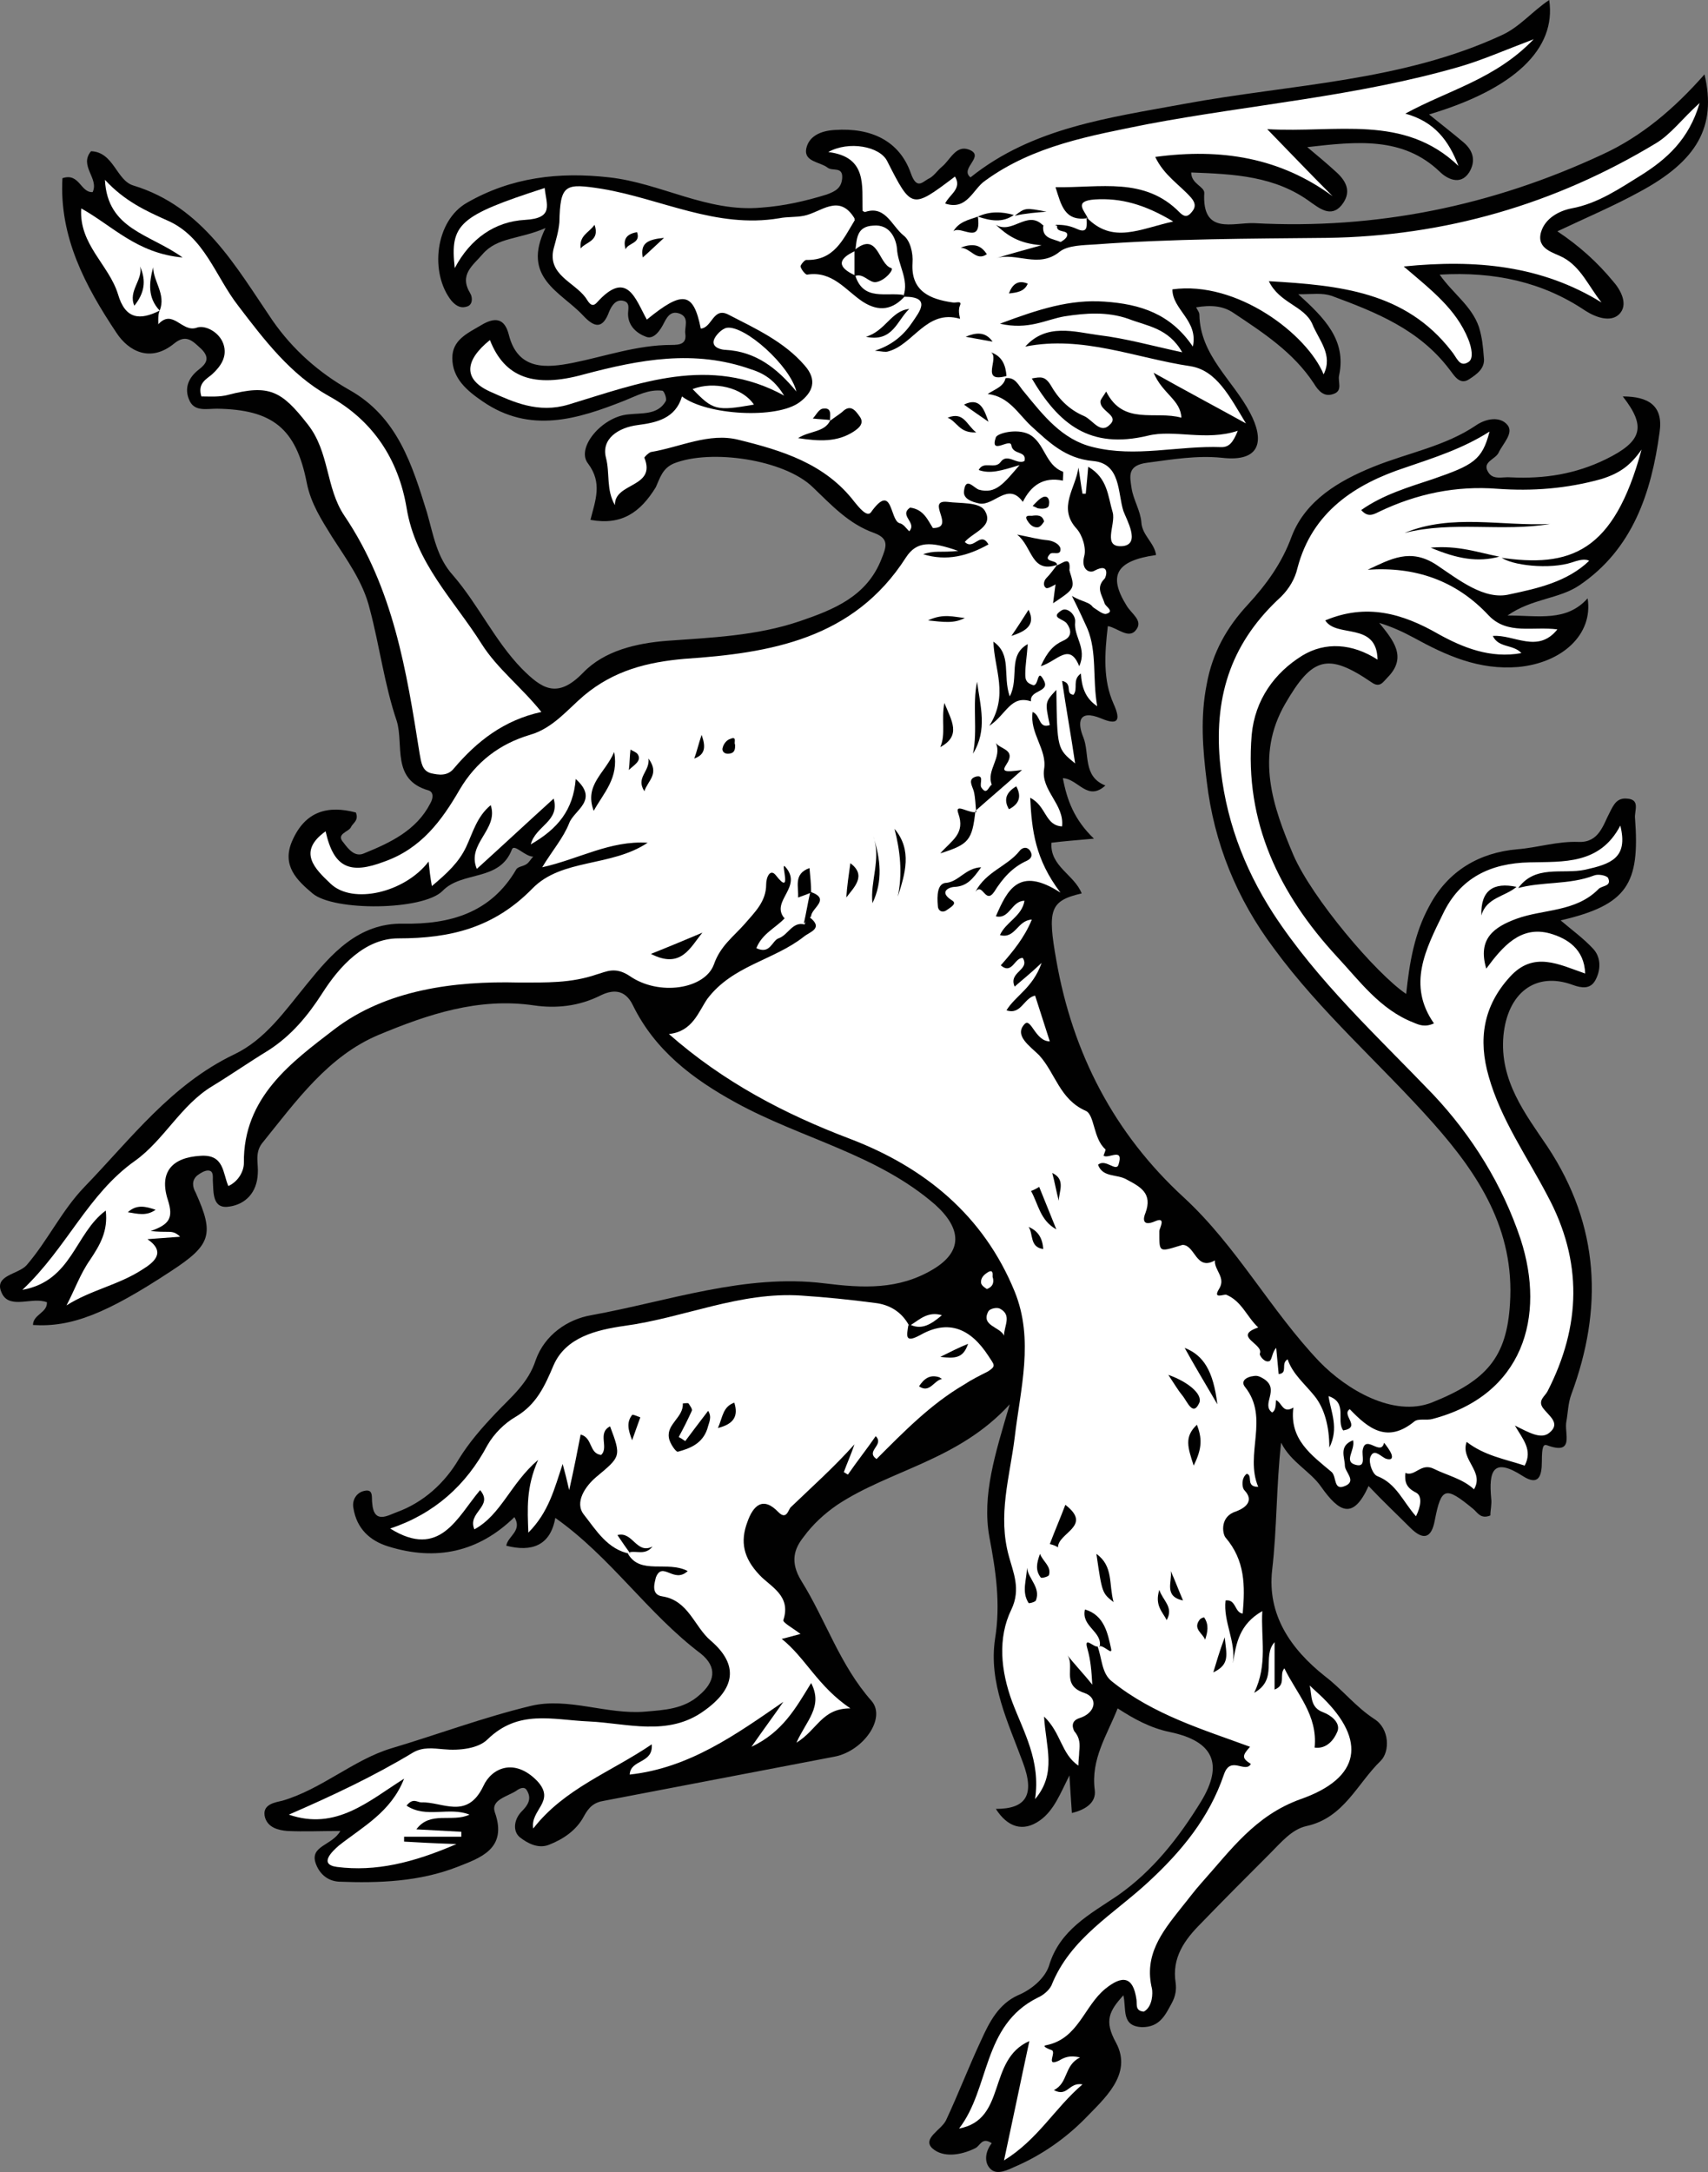 <?xml version="1.0" encoding="UTF-8" standalone="no"?>
<svg
   xmlns:dc="http://purl.org/dc/elements/1.1/"
   xmlns:cc="http://creativecommons.org/ns#"
   xmlns:rdf="http://www.w3.org/1999/02/22-rdf-syntax-ns#"
   xmlns:svg="http://www.w3.org/2000/svg"
   xmlns="http://www.w3.org/2000/svg"
   xmlns:sodipodi="http://sodipodi.sourceforge.net/DTD/sodipodi-0.dtd"
   xmlns:inkscape="http://www.inkscape.org/namespaces/inkscape"
   inkscape:version="1.0 (4035a4f, 2020-05-01)"
   height="265.719"
   width="208.965"
   sodipodi:docname="antelope-rampant.svg"
   xml:space="preserve"
   viewBox="0 0 208.965 265.719"
   y="0px"
   x="0px"
   id="Layer_1"
   version="1.1"><rect x="0" y="0" width="208.965" height="265.719" fill="#808080" stroke="none"/><defs
   id="defs1075" /><sodipodi:namedview
   inkscape:current-layer="Layer_1"
   inkscape:window-maximized="0"
   inkscape:window-y="25"
   inkscape:window-x="0"
   inkscape:cy="144.7"
   inkscape:cx="104.43785"
   inkscape:zoom="2.52"
   fit-margin-bottom="0"
   fit-margin-right="0"
   fit-margin-left="0"
   fit-margin-top="0"
   showgrid="false"
   id="namedview1073"
   inkscape:window-height="480"
   inkscape:window-width="820"
   inkscape:pageshadow="2"
   inkscape:pageopacity="0"
   guidetolerance="10"
   gridtolerance="10"
   objecttolerance="10"
   borderopacity="1"
   bordercolor="#666666"
   pagecolor="#ffffff" />
<style
   id="style888"
   type="text/css">
	.st0{fill:#010101;}
	.st1{fill:#FFFFFF;}
</style>
<g
   transform="translate(-45.562,-55.3)"
   id="g1070">
	<g
   id="g1068">
		<path
   id="path890"
   d="m 117.8,118.9 c 0.6,-2.4 1.5,-4.5 -0.3,-6.9 -1.5,-1.9 1.7,-5.7 4.9,-6 1.7,-0.2 3.6,0.1 4.6,-1.6 0.2,-0.3 -0.2,-1.3 -0.4,-1.3 -1.7,-0.2 -3.1,0.6 -4.6,1.2 -5.8,2.3 -11.6,4.1 -17.4,0.1 -1.9,-1.3 -3.7,-2.8 -3.7,-5.3 0,-2.2 1.8,-3 3.5,-4 1.8,-1.1 2.9,-0.8 3.4,1.1 1.1,4.5 4.7,4.1 7.8,3.5 4,-0.8 7.9,-2.2 12.1,-2.2 1,0 1.9,-0.1 1.7,-1.4 -0.1,-0.8 0.5,-1.9 -0.6,-2.4 -1,-0.4 -1.5,0.1 -2,1.1 -0.4,0.8 -1.2,2.1 -2.2,1.7 -1.1,-0.4 -2.2,-1.3 -2.2,-2.8 0,-0.6 0.3,-1.4 -0.6,-1.6 -0.9,-0.2 -1.4,0.6 -1.7,1.3 -0.8,2.2 -1.8,2 -3.2,0.5 -2.7,-2.9 -7.6,-4.6 -4.6,-10.7 -3.2,1.4 -5.9,1.1 -7.7,3.2 -1.2,1.4 -2.9,2.5 -1.5,4.8 0.3,0.5 0.3,1.4 -0.4,1.6 -0.6,0.2 -1.2,0.1 -1.9,-0.7 -2.7,-3.4 -2,-9.8 1.9,-12 5.4,-3.1 11.2,-3.8 17.4,-3.1 6.3,0.7 12,4.3 18.6,3.7 2.8,-0.2 5.4,-0.8 8,-1.6 1.1,-0.4 1.8,-0.8 1.9,-2 0.1,-1.5 -1.2,-0.8 -1.8,-1.3 -0.9,-0.7 -2.9,-0.7 -2.6,-2.3 0.3,-1.5 1.7,-2.2 3.5,-2.3 4.4,-0.3 7.9,1.3 9.3,5.3 0.7,2 1.4,1.1 2.1,0.7 0.7,-0.3 1.1,-1 1.7,-1.5 1,-0.8 1.7,-2.7 3.3,-2.1 2.1,0.8 -1.2,2.3 0.2,3.4 7.6,-6.1 17,-7.3 26.2,-9 13,-2.4 26.5,-2.7 38.8,-8.4 2.2,-1 3.7,-2.9 5.8,-4.3 0.9,6 -4.3,10.9 -14.7,14 1.6,1.3 2.9,2.3 4.2,3.4 1.3,1.1 1.5,2.4 0.7,3.7 -1.1,1.7 -2.8,0.7 -3.6,-0.1 -4.5,-4.3 -10.1,-3.7 -16.2,-3 1.2,1 2.4,2 3.6,3.1 1.3,1.2 1.8,2.5 0.6,4 -1.3,1.6 -2.8,0.3 -3.7,-0.3 -4.4,-3.3 -9.5,-3.5 -14.7,-3.7 0,1.4 1.6,1.7 1.6,2.5 -0.3,5.2 3.5,3.6 6.1,3.7 14.9,0.8 29.1,-2.1 42.6,-8.4 4.8,-2.2 8.8,-5.6 12.5,-9.8 1.5,6.4 -0.9,10.6 -8,14.4 -3.1,1.7 -6.4,3.1 -10,4.8 2.7,1.8 4.9,3.8 6.8,6.1 0.9,1 2,2.9 0.7,4.1 -1,0.9 -2.7,0.4 -4.1,-0.5 -5.2,-3.5 -11.1,-4.8 -17.8,-4.4 1.6,2.3 3.9,3.8 4.8,6.4 0.4,1.3 0.5,2.4 0.6,3.7 0.2,1.4 -0.9,2.1 -1.8,2.7 -1.2,0.8 -1.9,-0.6 -2.4,-1.2 -3.7,-4.9 -9,-7 -14.4,-9 -1.2,-0.4 -2.3,-0.2 -4.1,-0.2 3.2,2.9 5.9,5.6 5,9.9 -0.2,0.8 0.5,1.9 -0.7,2.3 -1.1,0.4 -1.8,-0.3 -2.4,-1.3 -2.5,-3.8 -6.2,-6.2 -9.8,-8.6 -1.3,-0.9 -2.8,-1 -4.6,-0.7 0.2,0.4 0.4,0.6 0.4,0.9 0.1,5 4.1,8 6.2,12 1.7,3.2 1.5,6.1 -3.5,5.5 -3,-0.3 -6,0.2 -9,0.6 -2.6,0.3 -2.2,1.7 -2,3.1 0.2,1.4 1.1,2.8 1.2,4.2 0.1,1.6 1.6,2.5 1.8,4 -4.9,0.7 -5.9,2.5 -3.6,6.2 0.6,1 2,1.8 1.2,2.9 -0.9,1.3 -2.3,-0.2 -3.5,-0.4 -0.4,3.4 -0.6,6.6 0.7,9.5 1,2.2 0.4,2.6 -1.5,1.8 -2.9,-1.2 -2.9,0.6 -2.2,2.3 0.8,2 -0.1,4.8 2.7,5.9 -2.2,2 -3.3,-0.8 -5.2,-0.9 0.5,2.7 1.4,5.1 3.8,7.4 -2.2,0.2 -3.6,0.3 -5.2,0.5 -0.2,2.9 2.8,3.9 3.7,6.2 -3.9,0.9 -4.2,2 -3.1,8.2 2,11.4 7.1,21.2 15.6,29 6.5,6 10.6,13.8 16.6,20.1 3.3,3.4 9,6.8 13.7,5 6.8,-2.7 9.2,-5.6 9.6,-12.1 0.6,-9.1 -3.9,-15.9 -9.4,-22.1 -6.4,-7.2 -13.8,-13.6 -19.5,-21.4 -4.5,-6 -7.3,-12.8 -8.2,-20.4 -0.5,-4 -0.8,-7.9 0,-11.9 0.7,-3.9 2.5,-7 5,-9.7 2.3,-2.5 4.2,-5.1 5.4,-8.4 1.7,-4.4 5.8,-6.8 10,-8.5 4.2,-1.7 8.8,-2.5 12.6,-5.1 1.2,-0.8 2.9,-1.1 3.8,0 0.8,1 -0.6,2.3 -1.1,3.4 -0.4,0.8 -2,1.1 -1.3,2.3 0.6,1.1 1.8,0.6 2.8,0.7 4.1,0.2 7.9,-0.4 11.6,-2.2 4.5,-2.2 5,-4 2.1,-7.7 3.1,0 5,1.1 4.5,4.4 -1,7.4 -3.3,14.3 -9.8,18.7 -2.5,1.7 -5.8,1.6 -8.8,3.7 3.8,0 7.2,0.8 9.8,-2.1 0.7,4.4 -3.1,7.9 -8.5,8.4 -4.8,0.4 -8.8,-1.4 -12.8,-3.6 -1.3,-0.7 -2.6,-1.3 -4.2,-1.8 1.7,2.1 3.5,4.2 1,6.7 -0.5,0.5 -0.9,1.3 -1.9,0.6 -5.4,-3.7 -7.3,-3.1 -10.6,2.6 -3.7,6.4 -1.5,12.6 1,18.5 2.3,5.3 10.1,14.5 13.8,17 0.4,-3.8 1,-7.4 2.8,-10.7 2.3,-4.4 6.2,-6.6 10.8,-7 2.5,-0.2 4.9,-1 7.5,-0.9 2.5,0.1 3,-2.1 3.8,-3.6 0.5,-1 0.9,-1.8 2.1,-1.7 1.7,0.1 0.9,1.5 1,2.4 0.6,8 -0.9,10.6 -9.1,12.5 1.4,1.2 2.8,2.2 4,3.5 1,1.1 0.9,2.7 0.2,3.9 -0.6,1 -1.6,0.9 -2.7,0.5 -4.6,-1.7 -8,1 -8.5,6.2 -0.5,5.5 2.7,9.6 5.4,13.6 6.4,9.7 6.8,19.8 2.9,30.3 -0.4,1.1 -0.4,2.2 -0.6,3.3 -0.3,1.4 1.1,4.2 -2.4,2.9 -0.4,-0.1 -0.6,0.1 -0.6,2 0,1.8 -0.4,3 -2.3,1.8 -3.7,-2.4 -4.2,-0.6 -3.9,2.7 0.1,0.7 -0.1,1.4 -0.1,2.1 -1.2,0.5 -1.6,-0.4 -2.1,-0.8 -3.4,-2.8 -3.9,-2.7 -4.7,1.4 -0.4,2.2 -1.4,2.5 -3,0.9 -1.6,-1.6 -3.3,-3.2 -5.1,-5.1 -1.9,4.2 -3.6,3.2 -5.8,0.1 -1.3,-1.9 -3.7,-3 -4.9,-5.4 -0.6,5.3 -0.5,10.5 -1.1,15.6 -0.6,5.4 2.2,9.6 6.5,13 2.1,1.6 3.7,3.7 6,5.2 1.9,1.2 1.9,4 0.8,5.1 -2.9,2.8 -4.5,7 -9.1,8 -1.8,0.4 -3.1,2 -4.5,3.4 -2.8,2.8 -5.6,5.6 -8.4,8.5 -2,2 -3.6,4.2 -3.1,7.3 0.1,0.8 0,1.6 -0.5,2.5 -0.8,1.5 -1.5,2.9 -3.6,2.9 -2.6,-0.1 -1.9,-2.2 -2.3,-3.9 -1.7,1.9 -2.4,3.1 -0.9,5.8 2.1,3.9 -1.5,6.9 -3.9,9.4 -2.3,2.3 -5.1,4.3 -8.3,5.7 -1.1,0.5 -2.3,1.1 -3.1,0.4 -0.9,-0.8 -0.7,-2.2 0.1,-3.2 -1.2,-0.8 -1.4,0.3 -2,0.6 -1.8,0.9 -4,1.2 -5.3,0 -1.2,-1.2 1.1,-2.2 1.7,-3.4 1.5,-3.2 2.8,-6.6 4.3,-9.8 1,-2.2 2.1,-4.4 4.5,-5.5 1.7,-0.7 3.3,-2.1 3.8,-3.6 1.3,-4.4 5,-6.3 8.4,-8.6 4.3,-3 7.5,-7.1 10.2,-11.5 2.8,-4.6 1.5,-7.4 -3.8,-8.5 -2.4,-0.5 -4.4,-1.6 -6.4,-2.9 -1.3,3.3 -3.3,6.2 -2.8,10 0.2,1.5 -1.1,2.4 -2.8,2.8 -0.1,-1.5 -0.2,-2.9 -0.3,-4.6 -1.1,2.2 -1.9,4.3 -3.6,5.5 -2.1,1.5 -4,0.8 -5.4,-1.4 3.7,0 4.8,-1.7 3.3,-5.7 -1.8,-4.9 -4.2,-9.7 -3.4,-15.1 0.7,-4.3 0.1,-8.3 -0.7,-12.5 -0.9,-5.1 0.7,-10.1 2.5,-16.2 -6.3,6.9 -14.6,8 -21.1,12.3 -1.6,1.1 -3,2.4 -4.1,3.9 -1.2,1.5 -1.7,3.1 -0.3,5.4 3,4.8 4.7,10.3 8.6,14.7 1.8,2.1 -1,6.1 -4.5,6.8 -9.4,1.8 -18.8,3.6 -28.2,5.4 -1.3,0.2 -1.9,0.8 -2.5,1.9 -0.9,1.7 -2.5,2.8 -4.3,3.5 -1.3,0.5 -2.6,-0.2 -3.5,-0.9 -0.9,-0.7 -0.8,-2.1 0.1,-3.1 0.8,-0.8 1.4,-1.6 0.7,-2.7 -0.3,-0.5 -0.9,-0.2 -1.3,0.1 -1.1,0.7 -3.1,1.1 -2.6,2.6 1.6,4.5 -1.8,5.6 -4.6,6.7 -4.6,1.8 -9.6,2 -14.5,1.8 -1.5,-0.1 -2.4,-1.1 -2.8,-2.2 -0.8,-2.2 2,-2.2 3,-4 -2.4,0 -4.4,0.1 -6.5,0 -1.1,-0.1 -2.3,-0.4 -2.7,-1.6 -0.5,-1.7 1.3,-1.9 2.1,-2.1 4.8,-1.4 8.7,-5 13.3,-6.4 5.7,-1.7 11.3,-3.8 17.1,-5.2 4.6,-1.1 9.3,1.1 14,0.7 2.3,-0.2 4.7,-0.3 6.6,-2 1.9,-1.6 2.3,-3.4 0.2,-5.1 -6.5,-4.9 -11,-11.8 -17.8,-16.6 -0.6,3.4 -2.9,4.2 -6,3.4 0.2,-1.2 2,-1.8 1,-3.5 -4.4,4.3 -9.6,5.4 -15.4,3.6 -2.3,-0.7 -3.9,-2.2 -4.3,-4.7 -0.2,-1 0.4,-1.9 1.3,-2.1 1.2,-0.3 0.9,0.8 1,1.5 0.2,2.6 1.9,1.5 3,1.1 3.3,-1.2 5.9,-3.6 7.6,-6.5 1.3,-2.1 2.8,-3.8 4.5,-5.6 1.9,-2 4,-3.7 4.9,-6.5 1.1,-3.1 3.9,-5 6.8,-5.5 9.4,-1.7 18.8,-5.1 28.5,-3.9 4.8,0.6 9.1,0.8 13.3,-1.7 3.7,-2.2 3.5,-5 0.3,-7.9 -7.1,-6.2 -16.4,-8.1 -24.4,-12.5 -5.3,-2.9 -9.9,-6.4 -12.6,-11.9 -1,-2.1 -2.6,-1.9 -4,-1.2 -2.6,1.3 -5.4,1.6 -8.1,1.2 -6.8,-1 -13,1.1 -19,3.6 -6.2,2.6 -10.1,8.1 -14.3,13.3 -0.9,1.2 -0.4,2.5 -0.5,3.7 -0.1,2.3 -1.5,3.7 -3.4,4 -2.2,0.4 -2,-1.7 -2.1,-3.2 0,-0.5 0.1,-1.2 -0.6,-1.2 -0.4,0 -0.9,0.3 -1.3,0.6 -0.7,0.6 -0.6,1.4 -0.2,2.1 2.3,5.1 1.9,6.4 -3,9.6 -7.9,5.2 -12.2,6.9 -16.9,6.6 0,-1.3 1.8,-1.5 1.7,-2.8 -0.1,0 -0.3,-0.1 -0.4,-0.1 -1.8,-0.4 -4.4,1 -5.2,-1.2 -0.8,-2 2.1,-2.1 3.1,-3.2 2.6,-3 4.3,-6.7 7.1,-9.6 5.7,-5.9 10.6,-12.5 18.3,-16.2 3.8,-1.8 6.2,-5.3 8.9,-8.6 3,-3.7 6.3,-7.5 11.8,-7.4 5.7,0.1 10.7,-1.3 13.8,-6.6 0.2,-0.4 0.9,-0.4 1.3,-0.7 0.3,-0.2 0.5,-0.6 0.8,-0.9 -1,0 -2.3,-1.6 -2.6,-0.9 -1.5,4 -6.1,2.6 -8.5,5.1 -2.4,2.4 -13.3,2.5 -15.9,0.3 -1.9,-1.6 -3.8,-3.4 -2.5,-6.4 1.6,-3.7 4.4,-4.4 7.8,-3.5 0.4,1 -0.4,1.3 -0.6,1.8 -0.3,0.6 -1.9,0.8 -0.9,1.9 0.6,0.8 1.4,1.8 2.5,1.3 3.2,-1.3 6.4,-2.8 8.1,-6.1 0.4,-0.7 0.4,-1.4 -0.2,-1.6 -4.6,-1.3 -3,-5.6 -3.9,-8.5 -1.5,-4.4 -2.1,-9.2 -3.3,-13.7 -0.8,-3.3 -2.8,-6 -4.6,-8.8 -1.3,-2.1 -2.6,-4.1 -3.1,-6.6 -1.3,-6.7 -4.2,-9 -11,-9.1 -1.3,0 -2.8,0.4 -3.4,-1.1 -0.6,-1.4 -0.1,-2.7 1.2,-3.7 0.9,-0.7 1.4,-1.4 0.3,-2.5 -1,-0.9 -1.8,-1.9 -3.3,-0.7 -2.9,2.4 -5.6,1 -7.1,-1.3 -3.8,-5.7 -7,-11.7 -6.6,-18.9 2.1,-0.7 2.2,1.8 3.7,1.7 0.8,-1.7 -1.7,-3.2 -0.2,-5 2.8,0.1 3.1,3.6 5.2,4.2 8.5,2.6 12.5,9.9 17,16.5 2.5,3.6 5.7,6.4 9.4,8.5 5.9,3.3 7.7,9.2 9.5,15 0.8,2.8 1.2,5.5 3.2,7.7 3.1,3.6 5.1,8 8.4,11.4 2.4,2.4 4.3,3.8 7.5,0.5 2.6,-2.7 6.5,-3.6 10.2,-3.9 5.5,-0.4 11,-0.6 16.3,-2.4 4.1,-1.4 8.2,-3 10,-7.6 0.6,-1.5 1,-2.5 -0.9,-3.2 -3.1,-1.1 -5.2,-3.4 -7.5,-5.6 -3.5,-3.4 -12.5,-4.7 -17,-2.9 -1.4,0.6 -1.7,1.8 -2.2,2.9 -1.9,3.1 -4.2,4.7 -8,4 z"
   class="st0" />
		<path
   id="path892"
   d="m 178.6,132.2 c 1.2,2.9 0.6,6.1 1.2,9.5 -1.5,-1 -1.9,-2.4 -2,-4 -1.1,0.8 -0.3,1.8 -0.9,2.6 -1.1,-0.1 0,-1.4 -1.4,-1.7 0.5,3.4 1.1,6.7 1.6,10.1 -2.2,-1.8 -2.2,-1.8 -2.3,-9 -1.4,1.5 -1.4,1.5 -0.8,4.3 -1.4,0.5 -1.1,-1.2 -2.1,-1.6 -0.4,2.6 1.8,4.6 1.4,7 -0.4,2.6 2.5,4.3 2.2,7 -2.1,-0.1 -1.9,-2.5 -3.9,-3.5 0.2,4 0.6,7.5 3.7,11.6 -5.1,-3.3 -6.5,-0.3 -7.9,2.9 1.7,0.4 1.9,-1.9 3.5,-1.9 -0.3,1.9 -2.3,2.6 -3,4.2 1.9,0.5 2.1,-1.8 3.9,-1.9 -0.9,2.2 -2.3,3.9 -3.8,5.6 1.4,1.2 1.7,-1 2.7,-0.9 0.9,1.5 -1.8,1.7 -1,3.5 0.9,-0.8 1.7,-1.4 3.3,-2.9 -1.1,3.1 -3.2,4 -4.3,5.8 1.8,0.6 2.1,-1.5 3.5,-1.8 0.6,1.9 1.2,3.7 1.8,5.6 -1.8,0 -2.3,-3 -3.1,-2.1 -1.3,1.4 0.7,2.7 1.8,3.8 2,2.2 2.5,5.4 5.7,6.8 1.1,0.5 0.9,3.4 2.4,4.7 0.1,0.1 -0.3,0.8 -0.2,0.8 0.6,0.4 2.5,-1.1 1.8,1.1 -0.3,0.9 -1.6,-0.8 -2.5,0 0.6,1.6 2.3,1.1 3.5,1.8 1.7,0.9 3.2,1.7 2.3,4.1 -0.3,0.7 -0.4,1.7 1.2,1 1.4,-0.6 0.5,0.9 0.5,1.2 0,2.6 -0.1,2.6 2.5,1.8 0.1,0 0.2,-0.1 0.4,-0.1 1.5,0.1 1.6,3.2 3.9,1.9 -0.1,1.2 1.4,2.1 0.5,3.5 -0.8,1.3 0.6,0.6 0.9,0.7 1.9,0.8 2.5,2.7 3.9,4 -3.2,1.1 0.7,2 0.2,3.2 -0.1,0.2 0.6,1.2 1.2,0.9 0.3,-0.2 0.3,-1.1 0.8,-1.6 0.1,1.1 0.2,2.1 0.3,3.2 1.2,-0.1 0.2,-1.3 1.1,-1.8 0.6,1.8 2.1,3 3.3,4.5 1.2,1.5 1.8,3.7 1.8,6.3 1.2,-2.4 0.2,-4.3 -0.1,-6.3 2.4,0.8 0.9,3 1.8,4.2 2.3,-0.4 -0.3,-1.9 0.8,-2.6 2.3,2.4 4.6,4.2 7.9,1.5 0.5,-0.4 1.5,-0.1 2.2,-0.3 11.1,-2.9 13.9,-12.5 10.8,-22 -2.2,-6.6 -5.9,-12.6 -10.7,-17.7 -6.8,-7.1 -14.2,-13.9 -19.6,-22.2 -3.6,-5.6 -5.9,-11.7 -6.5,-18.7 -0.7,-8.2 1.6,-14.6 7.5,-20 1,-1 1.7,-2.2 2,-3.5 1.8,-6.9 7.1,-10.3 13.2,-12.3 3.5,-1.2 7,-2.3 10.3,-4.4 -0.9,3.5 -2,4.1 -6.9,5.8 -3,1 -6.1,1.9 -8.8,3.8 0.8,0.9 1.4,0.6 2.2,0.2 4.6,-2.2 9.4,-3.2 14.5,-2.8 4.2,0.3 8.4,0 12.7,-1.2 2.2,-0.7 3.5,-1.6 4.9,-3.6 -3.4,12.6 -8.7,14.5 -17.4,13.2 -2.1,-0.3 -4.3,0.1 -6.3,-1.1 2,1 4.2,0.9 6.4,1 1.3,1.1 6.1,1.6 8.8,0.7 0.6,-0.2 1.2,-0.4 1.8,-0.3 0.1,0 0.2,0.1 0.3,0.1 -2.7,2.6 -6.4,3.4 -9.7,4.1 -3.1,0.8 -6.3,-1.8 -9,-3.6 -3.2,-2.1 -5.6,-0.7 -8.4,0.6 5.8,-0.4 10.8,1.3 14.8,5.6 2.3,2.4 5.4,1.3 8.4,1.7 -2.4,3 -5.3,0.6 -7.9,0.8 0.7,1.5 2.5,1 3.5,2.1 -3.8,0.7 -7.2,-0.7 -10.1,-2.3 -4.5,-2.6 -8.9,-3.8 -13.9,-1.7 1.4,2.2 6.3,0.1 6.4,4.8 -3.1,-2 -6.4,-2.2 -9.2,-0.5 -3.4,2.1 -5.8,5.4 -6.2,9.7 -0.9,10.7 3.4,19.5 10.4,27.1 2.8,3 5.3,6.5 9.4,8.1 0.7,0.3 1.4,0.6 2.5,0.1 -3.3,-4.7 -1,-9.1 1.1,-13.4 2.1,-4.4 5.8,-6.2 10.6,-6.3 4.1,-0.1 8.6,0.3 11.1,-4.5 1,4 -1.2,4.7 -4.3,5.4 -2.8,0.6 -6.2,-0.7 -8.3,2.4 -1.1,0.1 -2.2,0.3 -3.1,0.9 0.9,-0.6 2,-0.7 3,-1 3.1,-0.9 6.4,-0.4 9.5,-1.6 0.5,-0.2 1.5,0 1.7,0.3 0.5,1.1 -0.8,0.9 -1.2,1.4 -2.8,2.8 -6.7,2.4 -10,3.6 -2.7,1 -4.8,2.4 -3.7,6.1 2,-2.7 4.2,-5.3 7.8,-4.3 2.1,0.6 4.2,1.9 4.3,4.9 -3.2,-1.1 -6.3,-2.8 -9.2,0.4 -3.3,3.6 -3.9,7.7 -2.6,12.2 1.5,5.3 4.7,9.8 7.2,14.6 4.3,8 4.1,15.9 0,23.9 -0.3,0.6 -1.2,1.1 -0.6,2 0.7,1 2.3,1.9 0.8,3.1 -1,0.8 -2.4,0 -4.2,-0.9 1,1.7 2.2,3 1.2,4.9 -2.4,-0.8 -4.9,-1.2 -7.1,-2.9 -0.8,2.2 2.2,3.6 0.9,5.8 -1.4,-1.3 -3.3,-1.7 -4.9,-2.5 -1.6,-0.8 -2.3,1 -3.5,0.5 -0.1,1.1 0.1,1.8 1.3,2.4 0.8,0.4 0.6,1.7 0,2.9 -1.6,-1.8 -2.4,-4 -4.7,-4.9 -0.6,-0.2 -1.1,-1.6 -0.9,-2.3 0.4,-1.1 1.1,-0.3 1.8,0.1 0.2,0.1 1.1,0.4 0.8,-0.5 -0.2,-0.5 -0.6,-1 -0.9,-1.4 -0.4,1.7 -2.2,-1 -2.6,0.8 -0.2,0.7 0.5,2.3 -0.9,1.9 -1.5,-0.4 0,-1.8 -0.3,-3 -1.8,0.7 -1,2.1 -1,3.1 0,0.8 1.5,1.9 0,2.5 -1.4,0.6 -1,-1.1 -1.6,-1.7 -2.5,-2.1 -5.2,-4 -4.7,-7.9 -1.3,0.8 -1.4,-0.6 -2.1,-0.9 -0.1,-0.1 0.1,1.2 -0.5,1.5 -1.4,-1 1,-2.8 -1,-4.1 -0.8,-0.5 -1,-0.4 -1.6,-0.3 -0.8,0.2 -1.2,0.7 -0.7,1.3 3,3.8 -0.1,8.2 1.6,12.2 -1.6,0 -0.6,-1.4 -1.4,-1.6 -0.7,0.5 -0.6,1.7 -0.3,2 1.5,1.6 -0.5,2.4 -1,2.6 -2,0.6 -1.7,2.7 -1.3,3.2 2.4,2.8 2.4,5.9 2.1,9.3 -1,-0.1 -0.8,-1.8 -2.1,-1.6 -0.3,2.6 1.3,5 0.9,7.7 0.4,-2.5 0.8,-4.8 3.6,-6.4 -0.2,3.3 0.7,6.5 -1,10 3,-1.7 0.9,-4.4 2.5,-6.2 0,2 0,3.8 0,5.8 1.5,-0.6 0.5,-1.8 1.2,-2.6 1.5,3.1 4.1,5.7 3.7,9.7 1.5,0.2 2.4,-1 2.8,-2 0.4,-1.1 -0.9,-2 -1.7,-2.3 -1.7,-0.6 -1.4,-2 -1.7,-3.3 0.5,0.5 1.1,1 1.6,1.5 5.3,5.2 4.7,9.8 -2.7,12.4 -5.6,2 -8.6,6.3 -12.1,10.2 -0.9,1 -1.7,2.1 -2.6,3.2 -2.3,2.9 -4.5,5.7 -3.5,9.8 0.1,0.5 0.1,2.2 -1,2.8 -1.1,-0.1 -0.8,-0.9 -0.9,-1.5 -0.4,-2.8 -1.7,-3 -3.8,-1.3 -2.6,2.1 -3.3,6.1 -7.2,6.9 -0.7,0.1 0.3,0.5 0.6,0.6 0.7,0.2 -0.8,2.1 0.9,1.3 0.7,-0.4 1.3,-0.7 2.6,-0.4 -2,1 -1.4,3.1 -3.2,4 1.7,0.9 1.8,-1 3.5,-0.7 -3.4,2.9 -5.4,6.7 -9.6,9.3 1.1,-5.1 2,-9.5 3.1,-14.6 -5.2,2.3 -2.7,9.6 -8.6,10.7 3.8,-4.9 2.8,-12.6 9.6,-16 0.7,-0.3 1.4,-0.9 1.7,-1.5 2.3,-5.8 7.6,-8.7 11.9,-12.7 4,-3.7 7.4,-7.8 9.2,-13.1 0.8,-2.4 2.6,-0.1 3.3,-1.3 -1.1,-0.7 -1.1,-1 -0.1,-2.1 -5.7,-2.1 -11.8,-3.9 -16.9,-8 -1.3,-1 -1.2,-2.9 -1.8,-4.4 1.4,-0.7 0.2,-1.3 0,-2 -0.2,-0.5 -0.6,0.3 -0.2,0 0.1,0 0.3,0.3 0.4,0.5 0.3,0.6 0.5,1.1 -0.1,1.6 -0.4,0.3 -1.8,-1.4 -1.3,0.3 0.4,1.4 0.5,2.7 0.6,4.4 -1.2,-1.5 -2.2,-2.5 -3.2,-3.8 1.3,1.4 -0.8,3.8 2.2,4.8 1.8,0.6 1.4,2.5 -0.6,3.1 -1.2,0.4 -0.7,1.4 -0.6,1.6 0.7,0.8 0.7,1.6 0.6,2.5 0,0.5 -0.1,1 -0.1,1.7 -2.1,-1.4 -2.1,-4 -4.2,-6 0.2,3.7 1.6,6.9 -1.1,10.1 0.7,-4.7 -1.4,-8.2 -2.8,-11.9 -1.4,-3.8 -1.8,-7.8 -0.1,-11.3 1.2,-2.5 0.2,-4.6 -0.3,-6.5 -1.4,-5 0.1,-9.7 0.7,-14.5 0.7,-6 2.4,-12 0,-17.9 -3.8,-9.3 -11,-15.2 -20.2,-18.7 -7.9,-3 -15.4,-6.9 -22.1,-12.8 2.9,-0.3 3.6,-2.7 4.7,-4.3 3.1,-4.1 8.1,-4.7 11.8,-7.6 0.7,-0.6 2.5,-1 0.7,-2.4 -0.5,-0.8 0.2,-1.7 -0.2,-2.6 -0.1,-0.2 -0.2,-0.4 -0.3,-0.6 -0.6,0.4 -0.1,1.1 -0.3,1.6 -0.4,1.1 -0.8,2.2 -2.3,1.7 -1.7,-2.1 2.4,-3.8 0.1,-6.3 -0.6,-0.6 1,3.8 -1.1,1.1 -0.7,-0.9 -1.2,0.2 -1.2,1.1 0,2.1 -1.4,3.4 -2.6,4.8 -1.4,1.6 -3,2.7 -3.8,5 -1.1,3 -6.7,3.9 -10.3,1.4 -1.8,-1.2 -2.9,-0.5 -4,-0.2 -3.2,1.1 -6.2,1 -9.6,1 -7.9,-0.2 -16.2,0.9 -22.5,5.7 -5.2,4 -11.2,8.3 -11.1,16.4 0,0.9 -0.6,2.2 -1.9,2.8 -0.7,-1.6 -0.5,-3.9 -3.4,-3.7 -3.5,0.2 -5.1,2 -4,5.4 0.7,2.2 0.2,3 -2.1,3.8 0.9,0.1 1.6,0.1 2.2,0.1 0.5,0 0.9,0.1 1.4,0.6 -1.3,0.1 -2.7,0.2 -4,0.3 2.5,1.7 0.5,3 -0.6,3.7 -2.9,1.9 -6.3,2.5 -9.3,4.4 1,-1.9 1.7,-3.9 2.9,-5.6 1.2,-1.8 2.2,-3.5 1.9,-6 -3.8,2.8 -4.1,8.6 -10.2,9.7 5.5,-5.2 8,-11.7 13.8,-15.8 3.5,-2.5 5.6,-6.8 9.4,-9.1 2.3,-1.4 4.6,-3 6.9,-4.4 2.8,-1.8 4.8,-4.2 6.6,-7 2.1,-3.3 5.2,-6.7 9.3,-6.7 6.4,0 11.7,-1.3 16.4,-6.1 3.6,-3.7 9.6,-2.6 14.1,-5.6 -4.6,-0.3 -8.4,2 -12.9,3 1.2,-2 2.6,-3.6 3.3,-5.4 0.6,-1.6 3.7,-2.8 0.8,-5.4 -0.3,3.8 -2.2,6.1 -5.5,8 0.6,-2.3 3.6,-2.8 2.8,-5.6 -3.2,2.9 -6.2,5.7 -9.4,8.6 -1.3,-3.1 2.7,-4.8 1.7,-7.8 -1.7,1.4 -2.2,3.4 -3,5.1 -0.9,1.9 -2.3,3.2 -4.2,4.8 -0.2,-1.1 -0.3,-2 -0.4,-3 -2.9,3.8 -9.3,5.3 -12,2.7 -1.9,-1.8 -4.1,-3.9 -0.6,-6.4 1,4.5 3,5.3 7.2,3.7 4.5,-1.6 7,-5 9.2,-8.8 2,-3.4 4.9,-5.6 8.6,-6.7 2.8,-0.8 4.6,-3.1 6.6,-4.8 3.7,-3.1 7.8,-4.1 12.3,-4.5 10.5,-0.7 20.7,-2.4 27.1,-12.4 1.3,-2 3,-2 6.4,-0.8 -1.1,0.1 -1.8,0.1 -2.5,0.1 -0.6,0 -1.2,0.1 -1.8,0.3 2.9,0.9 5.5,0.2 8,-1.2 -1,-1.7 -1.8,0.8 -2.9,-0.3 1,-1.2 3.7,-1.9 2.4,-3.9 -0.7,-1 -3,-0.8 -4.5,-1 -2.8,-0.3 1.1,3.2 -1.8,3.2 -0.6,-0.9 -1.1,-2.3 -2.8,-2.5 -1.4,1 0.9,1.8 -0.1,2.9 -0.4,-0.4 -0.7,-0.9 -1.2,-1 -1.2,-0.4 -0.8,-5.1 -3.5,-1.3 -0.5,0.6 -1.5,-0.7 -2,-1.3 -3.6,-4.7 -8.9,-6.3 -14.2,-7.6 -3.6,-0.9 -7.1,0.9 -10.7,1.5 -0.3,0.1 -0.8,0.6 -0.8,0.7 1.5,3.7 -3.7,3 -3.6,5.8 -1.1,-1.9 -0.6,-3.9 -1.1,-5.8 -0.6,-2.3 1.5,-3.7 3.9,-4 2.3,-0.3 4.6,-0.8 5.4,-3.5 3,2.3 11.6,2.8 14.4,0.7 1.6,-1.2 2.2,-2.7 0.6,-4.5 -2.5,-2.9 -6,-4.5 -9.3,-6.2 -1.9,-1 -2,1.6 -3.4,1.7 -0.9,-4.5 -2.2,-4.7 -6.6,-1.1 -1.4,-2.5 -2.4,-6.2 -6.1,-2.1 -0.7,0.8 -1.1,-0.2 -1.4,-0.6 -1.4,-1.9 -4.7,-2.8 -3.9,-6 0.3,-1.1 0.6,-2.1 0.7,-3.2 0.1,-4.7 0.7,-4.8 5.2,-4.1 7.2,1.2 14,4.9 21.7,3.6 1,-0.2 2,-0.1 3,-0.3 2.1,-0.4 4.3,-2.8 6.2,0.3 0.4,3.1 -2.2,4.2 -4.3,5.9 3.7,0.4 5.5,5.6 10,3 0.3,-0.1 0.7,-0.2 1.1,-0.2 2.4,0.8 2,2.3 1,3.9 -0.7,1 -1.7,1.7 -2.4,2.5 1.8,-1.3 2.8,-4 6.4,-3.6 -3.3,-1.7 -5.5,-3.3 -5.8,-6.8 -0.2,-2.9 -2.7,-4.3 -5,-5.6 -0.1,-3.1 0.6,-6.6 -4.2,-7.2 2.5,-1.4 6.3,-0.7 7.2,1.1 3,5.9 3,5.9 8.3,1.9 0.9,1.5 -0.7,2.2 -1.2,3.3 2.7,0.9 3.4,-1.8 4.9,-2.8 5.9,-4.3 12.9,-5.5 19.8,-6.9 12.7,-2.4 25.6,-3.4 38.1,-7 2.8,-0.8 5.5,-2 9.2,-3.4 -4.7,4.9 -10.4,6.2 -15.7,9.1 3.6,1 5.3,3.3 6.5,6.4 -6.7,-6.4 -14.9,-4 -23.4,-4.5 3.1,3.2 5.5,5.7 8,8.2 -6.4,-4.7 -13.6,-5.9 -21.7,-4.8 1.1,2.3 3,3.4 4.4,5 0.5,0.6 0.6,1.1 0.1,1.7 -0.4,0.5 -0.8,0.8 -1.5,0.1 -4.3,-4.4 -9.7,-3 -15.2,-3.1 0.7,2.2 1.1,4.2 3.9,3.8 l -0.1,-0.1 c 0,0.8 0.3,2.1 -1.2,1.4 -0.9,-0.4 -1.6,-0.5 -2.5,-0.5 -0.6,0.5 -1.1,0.4 -1.7,0 -1.9,-1.8 -3.7,1.2 -5.7,0 1.4,1.3 2.8,2.3 5.6,2.5 -2.5,0.7 -4,1.1 -5.6,1.6 2.5,-0.8 5.2,1.3 7.8,-0.8 1,-0.8 2.9,-0.8 4.4,-0.9 9.4,-0.7 18.8,-0.7 28.3,-0.8 14.4,-0.2 27.9,-4.1 40.3,-11.6 1.8,-1.1 3.1,-2.9 5.3,-4.9 -1.3,4.5 -4.1,6.9 -7.1,8.8 -2.6,1.6 -5.3,3.5 -8.6,4.1 -1.5,0.3 -3.2,1.2 -3.7,2.9 -0.6,2.1 1.6,2.5 2.7,3.1 2.2,1.2 3.1,3.5 4.7,5.5 -7.3,-4.5 -15.3,-5.3 -24.2,-4.4 3.4,2.9 6.4,5.2 7.9,8.9 0.4,1 0.7,2.4 0,2.8 -1.1,0.7 -1.4,-0.6 -2.1,-1.4 -5.6,-7.2 -13.6,-8 -22.3,-8.5 1.3,2.7 4.3,3 5.3,5.2 0.8,2 2.6,3.8 1.4,6.2 -2,-4.9 -10.6,-11.5 -18.5,-10.4 0,2.5 3.2,3.8 2.5,7 -2.7,-4 -6.4,-5.2 -10.8,-5.5 -4.2,-0.3 -8,0.9 -12.8,2.7 3.5,0.8 5.6,-0.5 7.9,-0.9 2.6,-0.4 5.2,-0.6 7.8,0.3 2.3,0.9 4.9,1.1 6.6,4.1 -3.7,-0.8 -6.9,-1.7 -10.2,-2.1 -3,-0.4 -6.4,-1.5 -9,1.4 7,-1.4 13.5,1.4 20.2,2.4 3.2,0.5 4.8,3.7 6.8,7 -3.8,-2.1 -7.2,-3.9 -11.3,-6.2 1.1,2.6 3.3,3.3 3.4,5.5 -3.2,-0.9 -7.1,1 -9.2,-3.2 -0.5,0.8 -0.7,1 -0.7,1.2 -0.1,1.2 2.3,1.7 1.2,2.8 -1.2,1.3 -2.1,-0.5 -3.2,-1 -1.9,-0.8 -3.2,-2.2 -4.1,-3.8 -0.7,-1.1 -1.2,-1 -2.3,-0.8 3.3,5.6 7.1,8.7 14.2,7 3.2,-0.8 7.1,0.7 11,-0.6 -0.6,1.5 -1.1,2 -2,2 -5.3,-0.2 -10.5,1.3 -15.7,0 -3.8,-0.9 -6.1,-3.9 -8.4,-6.7 -0.8,-0.9 -1.1,-2 -2.5,-1.7 -0.4,-0.4 -0.6,-1 -1.1,-1.3 0.2,0.6 0.8,0.8 1.3,1.2 -0.2,1.1 -1.3,1.4 -2.2,2 2.6,0.3 3.7,2.4 5.3,3.9 2.2,2 4.2,4 7.6,4.3 3.4,0.3 3,3.9 3.7,6.1 0.4,1.1 2.1,4 0,4.3 -2.7,0.3 -0.9,-2.6 -1.3,-4.1 -0.6,-2 -0.6,-4.2 -3,-5.6 -0.1,1.2 -0.2,2.3 -0.3,3.3 -0.1,0 -0.3,0 -0.4,0 -0.2,-1.1 -0.3,-2.1 -0.5,-3.2 -0.3,2.5 -2.6,4.9 -0.2,7.5 0.7,0.8 1.2,2.4 0.9,3.4 -0.4,1.6 0.7,2.1 1.3,1.7 1.9,-1 1.4,0.8 1.2,1 -1.1,1.1 -0.3,2 0,3 0.1,0.4 1.3,1 0.2,1.3 -0.4,0.1 -1.1,-0.5 -1.6,-0.8 -1.3,0.6 -0.5,1.8 -0.7,2.6 z"
   class="st1" />
		<path
   id="path894"
   d="m 122.7,245.4 c -2.8,-0.5 -4.2,-2.9 -5.7,-4.8 -1.2,-1.5 0.2,-3.5 1.5,-4.6 3,-2.5 3.1,-2.5 1.7,-6.2 -1.6,0.8 -0.1,2.6 -1.1,3.5 -1.5,-0.2 -1,-2.1 -2.5,-2.5 -0.4,2.1 -0.8,4.1 -1.4,6.8 -0.3,-1.3 -0.5,-2.1 -0.8,-3.2 -1,3 -1.7,5.9 -4.2,8.4 -0.1,-2.9 -0.3,-5.5 1.2,-8.9 -3.4,2.9 -4.5,6.7 -7.8,8.5 -0.9,-2.1 2.4,-2.8 0.7,-4.8 -2.8,3.3 -4.9,8.5 -11,4.7 5.4,-1.8 9.3,-5.3 11.9,-10.2 0.8,-1.4 2.1,-2.7 3.5,-3.5 2.5,-1.5 3.5,-3.7 4.6,-6.3 1.5,-3.4 5.2,-4.3 8.7,-4.8 7.3,-1 14.1,-4.2 21.6,-3.7 3,0.2 6,0.5 9,0.9 1.8,0.2 3.3,1.1 4.2,2.8 l -0.1,-0.1 c -0.2,1.3 -0.5,2.3 1.5,1.2 3.4,-1.9 6.1,-0.8 8.3,2.6 0.7,1.1 1,1.2 -0.1,1.9 -1,0.5 -2,1 -2.9,1.6 -4.1,2.4 -7.4,5.8 -10.7,9.1 -1.4,-1 1,-1.7 -0.1,-2.8 -1.1,1.6 -2.3,3.1 -3.4,4.7 -0.2,-0.1 -0.3,-0.2 -0.5,-0.3 0.4,-1.1 0.9,-2.2 1.3,-3.4 -2.5,2.8 -5.2,5.2 -7.8,7.7 -0.3,0.3 -0.5,1.6 -1.5,0.6 -1.9,-2 -3.1,-0.8 -3.8,1.2 -0.9,2.4 -0.5,4.4 1.5,6.5 1.3,1.4 3.9,2.5 2.9,5.5 -0.1,0.3 1.2,1 2.1,1.7 -1.2,0.3 -1.8,0.5 -2.3,0.6 2.9,2.3 4.4,5.8 8.4,8.5 -3.5,0 -4,2.6 -6.6,4.2 1.2,-2.7 3.3,-4.4 1.8,-7.3 -1.9,3.1 -3.5,6 -7.3,7.8 1.6,-2.3 2.8,-3.9 3.9,-5.5 -5.8,4 -11.5,8.1 -18.8,8.9 0.1,-1.9 2.9,-1.3 2.7,-3.7 -5,3.4 -10.7,5.4 -14.5,10.3 -0.4,-2.3 2.8,-3.3 0.5,-5.8 -2.8,-2.9 -5.6,-1.6 -6.6,0.6 -2,4.2 -5,1.9 -7.6,2 -0.5,0 -1,-0.6 -1.8,0.4 2.4,1.6 5.2,0.1 7.7,1.1 -2.1,1 -4.8,-0.5 -6.5,1.8 1.9,0.1 3.7,0.2 5.5,0.3 0,0.2 0,0.4 0,0.6 -2.3,0 -4.7,0 -7,0 0,0.2 0,0.4 0,0.6 1.7,0.1 3.5,0.2 6.4,0.3 -5.3,2.3 -9.9,3.4 -14.6,2.8 -2.3,-0.3 -0.6,-1.9 0.2,-2.6 2.9,-2.3 6.4,-4.1 8,-8.2 -4.3,2.7 -8.3,6.4 -14.1,4.4 5.3,-2.3 10.4,-4.7 15.2,-7.6 1.2,-0.7 2.5,-0.5 3.7,-0.4 2,0.2 4.3,-0.1 5.4,-1.2 3.8,-3.7 7.9,-2.4 12.4,-2.2 4.6,0.2 9.7,1.9 14.1,-1.3 3.8,-2.7 4.3,-5.6 0.8,-8.6 -2,-1.7 -2.7,-4.9 -5.9,-5.4 -1.5,-0.2 -0.9,-1.8 -0.8,-2.3 0.8,-2.1 2.2,0.8 3.9,-0.8 -2.5,-1.3 -5.8,0.5 -7.3,-2.1 0.1,-0.6 0.9,-0.1 1,-0.7 0,0 -0.1,0 -0.3,0 -0.4,0 -0.3,0.5 -0.4,0.7 z"
   class="st1" />
		<path
   id="path896"
   d="m 65.1,93.3 c -2.4,1.2 -4.2,1.1 -5.1,-2 -1.1,-3.6 -4.8,-6.1 -4.5,-10.5 3.8,2.1 6.8,5.5 12.4,6 -4,-2.9 -9.2,-3.4 -9.5,-9.5 2.4,2.6 5,3.8 7.7,5 4.5,2 5.8,6.8 8.6,10.4 3.2,4.2 6.4,8.4 11,11 5.5,3 8.6,7.8 9.6,13.7 1.1,6.8 5.8,11.3 9.2,16.7 1.9,3 4.8,5.2 7.3,8.3 -4.6,1 -7.9,3.6 -10.7,6.9 -0.8,1 -1.9,0.8 -2.8,0.6 -1.1,-0.3 -1.2,-1.3 -1.4,-2.4 -1.6,-10.1 -3.2,-20.2 -9.2,-29.1 -2.3,-3.4 -1.8,-7.8 -4.5,-11.2 -3.2,-4.1 -4.7,-4.9 -9.7,-3.6 -1.1,0.3 -2.2,0.2 -3.3,0.2 -0.5,-1.6 0.6,-2.1 1.3,-2.7 1.1,-1 1.9,-2.2 1.4,-3.7 C 72.4,95.9 70.6,95 69.6,95.4 67.8,96 66.7,93 64.9,95 65,95.1 64.8,93.9 65.1,93.3 64.9,91.8 64,90.5 64.4,88.9 c -0.3,1.6 0.5,2.9 0.7,4.4 z"
   class="st1" />
		<path
   id="path898"
   d="m 141.5,103.7 c -9.1,-5 -17.8,-1.5 -26.4,1.1 -3.7,1.1 -6.7,-0.3 -9.6,-1.6 -3.3,-1.5 -3.1,-3.8 0,-6.3 1.8,4.6 5.4,5.9 11.5,4.2 6.8,-1.8 13.5,-3.1 20.5,-0.6 1.9,0.6 3,1.6 4,3.2 z"
   class="st1" />
		<path
   id="path900"
   d="m 156.3,91.5 c -1.5,1.7 -3.2,2 -5.2,0.7 -2.1,-1.4 -3.7,-3.8 -6.8,-3.3 -0.2,0 -0.7,-0.6 -0.8,-1 0,-0.2 0.5,-0.8 0.7,-0.8 3.4,0.1 4.5,-2.5 5.9,-4.8 0.3,-0.3 0.6,-0.6 0.9,-0.9 2.8,-1.3 3.6,1.5 5.1,2.7 0.8,0.6 1.2,2.1 1.1,3.4 -0.2,3.4 2.1,4.4 4.9,4.8 0.4,0.1 1.2,-0.3 0.9,0.4 -0.3,0.7 0.1,1.7 0,1.6 -4.1,-1.2 -5.7,3.2 -8.8,4 -0.3,0.1 -0.7,0 -1.6,-0.1 2.2,-0.7 3.6,-2 4.6,-3.5 0.8,-1.2 2.4,-3.1 -1,-3.1 C 155,90 155,88 154.4,86.2 c -0.9,-2.7 -2.1,-2.6 -3.5,-0.3 -0.8,1 -1,2 0.1,3 1.1,2 3.8,1 5.3,2.6 z"
   class="st0" />
		<path
   id="path902"
   d="m 112.2,78.3 c 0.2,2 1.2,3.7 -2.4,3.9 -3.7,0.2 -6.7,2.3 -8.6,5.9 -0.6,-5.4 0.5,-6.4 11,-9.8 z"
   class="st1" />
		<path
   id="path904"
   d="m 178.7,82.1 c -0.4,-1 -1.9,-2.2 0.8,-2.4 3.2,-0.2 6.1,0.6 9.6,2.7 -4.1,0.9 -7.4,2.8 -10.6,-0.5 0.1,0.1 0.2,0.2 0.2,0.2 z"
   class="st1" />
		<path
   id="path906"
   d="m 143,103.2 c -2.4,-2.9 -5,-4.9 -8.7,-5.1 -0.3,0 -1.7,-0.2 -1.4,-1.2 0.2,-0.6 1,-1.4 1.6,-1.5 2.2,-0.3 7.7,4.6 8.5,7.8 z"
   class="st1" />
		<path
   id="path908"
   d="m 137.8,104.8 c -4.6,0.8 -5,0.7 -7.5,-1.9 2.6,-1 6.1,-0.2 7.5,1.9 z"
   class="st1" />
		<path
   id="path910"
   d="m 141.6,167.6 c 1.1,-0.4 1.6,-1.3 1.7,-2.4 0.4,-0.4 0.7,-1.3 1.6,-0.6 l -0.1,-0.1 c 0.9,1.5 -0.4,2.6 -0.8,3.9 -1.5,-0.4 -2,1.3 -3.2,1.7 -0.8,0.3 -1,2 -2.7,1.2 0.7,-1.8 2.4,-2.5 3.5,-3.7 z"
   class="st1" />
		<path
   id="path912"
   d="m 168.4,218.7 c -0.5,-1.1 -2.9,-1.2 -1.9,-3 0.2,-0.3 1,-0.5 1.4,-0.3 1.5,0.8 0.5,2.1 0.5,3.3 z"
   class="st1" />
		<path
   id="path914"
   d="m 178.6,132.2 c -0.5,-1.1 -1,-2.2 -1.9,-4 1.3,0.8 2.3,0.7 2.7,1.6 0,0.9 0.2,1.8 -0.8,2.4 z"
   class="st0" />
		<path
   id="path916"
   d="m 173.2,82.9 c 0.6,0 1.1,0 1.7,0 -0.2,1 1.5,0.4 1.2,1.3 -0.1,0.3 -0.7,0.7 -0.8,0.7 -0.9,-0.4 -2.3,-0.4 -2.1,-2 z"
   class="st1" />
		<path
   id="path918"
   d="m 143.9,168.3 c 0.3,-1.3 0.5,-2.6 0.8,-3.9 2.6,0.9 0.1,2 0.1,3 -0.3,0.3 -0.6,0.6 -0.9,0.9 z"
   class="st0" />
		<path
   id="path920"
   d="m 157,217.4 c 1.1,-0.7 2.1,-1.7 3.8,-1.2 -1.3,1.1 -2.4,1.8 -3.8,1.2 -0.1,-0.1 0,0 0,0 z"
   class="st1" />
		<path
   id="path922"
   d="m 166.3,213 c -0.3,-0.2 -0.6,-0.4 -0.7,-0.7 -0.1,-0.7 0.4,-1.1 0.9,-1.4 0.6,-0.3 0.5,0.3 0.5,0.6 0.2,0.6 0.1,1.2 -0.7,1.5 z"
   class="st1" />
		<path
   id="path924"
   d="m 170.3,112.2 c -2.3,0.7 -3.6,1.1 -5,0.6 0.6,-1.2 2,0 2.7,-1 0.8,-1.1 2,0.4 2.9,-0.1 0.3,-1.3 -1.4,-0.7 -1.6,-1.9 -0.1,-1 -2.7,1.3 -1.9,-1 0.2,-0.5 2.5,-1.1 4,-0.4 2,1 2,3.8 4.2,4.6 0.1,0 0,0.7 0,1.1 -2.4,-0.5 -3.9,0.6 -4.9,2.6 -1.8,-2.5 -3.5,0.5 -5.3,0.2 -1,-0.2 -2,-0.6 -1.9,-1.5 0.2,-1.8 1.1,-0.5 1.8,-0.2 2.1,0.6 3.1,-0.8 5,-3 z"
   class="st0" />
		<path
   id="path926"
   d="m 166.6,144.1 c 2.4,-3.8 0.6,-6.9 0.5,-10.3 2.3,1.6 1.1,4.1 2,6.7 1.2,-2.3 -0.3,-5 2.2,-6.4 -0.1,1.5 -0.3,2.6 -0.3,3.6 0,0.6 0,1.1 0.9,1.4 0.8,0.3 0.5,-2.3 1.4,-0.5 0.7,1.4 -1.8,1.1 -1.6,2.5 -2.5,-0.8 -3,1.6 -5.1,3 z"
   class="st0" />
		<path
   id="path928"
   d="m 165,154.7 c -0.1,-0.9 -0.1,-1.8 -0.3,-2.6 -0.2,-0.7 -0.8,-1.5 0.3,-1.8 1,-0.2 0.4,0.8 0.6,1.3 0.7,1.1 0.9,-0.1 1.3,-0.3 -0.7,-1.8 1.3,-3.3 0.5,-5.1 0.6,0.8 2.5,0.8 1.3,2.6 -0.6,0.9 -0.3,1 1.9,0.7 -2.1,1.9 -3.9,3.4 -5.7,5 z"
   class="st0" />
		<path
   id="path930"
   d="m 217.4,120.5 c 5.8,-2.4 11.9,-0.8 17.8,-1.1 -5.9,1 -11.9,-0.4 -17.8,1.1 z"
   class="st0" />
		<path
   id="path932"
   d="m 147.1,106.8 c 0.5,-0.4 1,-0.7 1.5,-1.1 1,-1 1.6,-0.2 2.1,0.5 0.7,0.9 -0.1,1.5 -0.7,1.9 -2,1.3 -4.2,1.2 -6.8,0.8 1.4,-0.9 3.2,-0.7 3.9,-2.1 0.1,-0.1 0,0 0,0 z"
   class="st0" />
		<path
   id="path934"
   d="m 172.9,136.8 c 0.8,-1.8 1.6,-2.6 2.7,-3.1 1.2,-0.5 1,-1.4 0.5,-2.1 -0.4,-0.6 -2.1,-0.7 -0.7,-1.6 0.7,-0.5 1.8,0.5 1.7,1.4 -0.2,1.8 1.5,3.2 0.5,5.4 -1.2,-3 -2.7,-0.6 -4.7,0 z"
   class="st0" />
		<path
   id="path936"
   d="m 164.9,164.4 c 1.3,-2.5 3.9,-3.1 5.4,-5 0.3,-0.4 0.9,-0.6 1.3,0 0.3,0.5 0.2,0.9 -0.4,1.2 -1.8,0.8 -3,2.2 -4,3.8 -1.1,1.6 -1.4,-1.2 -2.3,0 z"
   class="st0" />
		<path
   id="path938"
   d="m 174.9,124.4 c -3.2,1.1 -3,-2.2 -4.9,-3.7 1.6,0.3 2.6,0.6 3.8,0.7 0.7,0.1 1.4,0.5 1.5,1 0.1,1 -1,0.3 -1.3,0.7 -1,1.1 1.3,0.6 0.8,1.5 z"
   class="st0" />
		<path
   id="path940"
   d="m 164.9,154.5 c -0.4,3.6 -0.8,4.1 -4.3,5.2 1.4,-1.6 3.1,-2.4 2.2,-4.9 -0.5,-1.4 1.5,0.2 2.3,-0.2 -0.1,0.1 -0.2,-0.1 -0.2,-0.1 z"
   class="st0" />
		<path
   id="path942"
   d="m 165.6,161.4 c -1,1.4 -1.7,2.3 -3.2,2.4 -0.7,0 -2.1,0.6 -0.3,1.7 0.6,0.4 -0.4,0.9 -0.8,1.2 -0.5,0.3 -1,0 -1,-0.6 -0.1,-1.2 -0.1,-2.8 1.1,-2.8 1.5,-0.2 2.3,-1.8 4.2,-1.9 z"
   class="st0" />
		<path
   id="path944"
   d="m 131.5,169.4 c -1.5,1.8 -2.6,4.5 -6.3,2.6 2.5,-1 4.4,-1.8 6.3,-2.6 z"
   class="st0" />
		<path
   id="path946"
   d="m 194.5,227.1 c -1.7,-2.9 -2.9,-4.9 -4,-6.9 2.3,0.9 3.5,2.8 4,6.9 z"
   class="st0" />
		<path
   id="path948"
   d="m 165.1,138.7 c 0.4,3 1.3,5.9 -0.5,8.8 0.6,-2.9 -0.1,-5.9 0.5,-8.8 z"
   class="st0" />
		<path
   id="path950"
   d="m 118.2,154.5 c -1.2,-3.2 1.4,-4.6 2.5,-7.2 0.6,3.2 -1.3,5 -2.5,7.2 z"
   class="st0" />
		<path
   id="path952"
   d="m 152.3,165.8 c -0.3,-2.7 1.1,-5.4 0.1,-8.2 0.9,2.8 1.2,5.5 -0.1,8.2 z"
   class="st0" />
		<path
   id="path954"
   d="m 155.4,165 c 0.6,-2.8 0.3,-5.6 -0.4,-8.3 2.2,2.6 1.3,5.5 0.4,8.3 z"
   class="st0" />
		<path
   id="path956"
   d="m 174,244.2 c 0.6,-1.6 1.3,-3.2 1.9,-4.8 3.4,2.6 -0.9,3.4 -0.9,5.2 -0.3,-0.2 -0.6,-0.3 -1,-0.4 z"
   class="st0" />
		<path
   id="path958"
   d="m 179.7,245.4 c 2.1,1.5 1.5,3.7 2.1,5.9 -1.4,-1.1 -1.4,-1.1 -2.1,-5.9 z"
   class="st0" />
		<path
   id="path960"
   d="m 172.7,200.5 c 0.7,1.7 1.4,3.5 2.1,5.2 -2,-1.1 -2.2,-3.1 -3.1,-4.7 0.3,-0.1 0.7,-0.3 1,-0.5 z"
   class="st0" />
		<path
   id="path962"
   d="m 231.1,163.8 c -1.4,1.2 -3.7,1.3 -4.3,3.5 -0.1,-3.1 1.5,-4.1 4.3,-3.5 0.1,0.1 0,0 0,0 z"
   class="st0" />
		<path
   id="path964"
   d="m 229,123.4 c -2.6,0.7 -5.1,0.3 -8.4,-1.1 3.4,-0.3 5.8,0.6 8.4,1.1 -0.1,0.1 0,0 0,0 z"
   class="st0" />
		<path
   id="path966"
   d="m 180.1,256.8 c 0.4,-1.9 -2.3,-2.5 -1.8,-4.6 2.4,0.7 2.8,3 3.2,4.8 0.2,0.9 -0.9,-0.5 -1.5,-0.3 0,-0.1 0.1,0.1 0.1,0.1 z"
   class="st0" />
		<path
   id="path968"
   d="m 188.5,223.5 c 2.3,0.8 4.2,2.3 3.8,3.4 -0.8,1.8 -1.5,-0.2 -2.1,-0.9 -0.5,-0.6 -0.9,-1.3 -1.7,-2.5 z"
   class="st0" />
		<path
   id="path970"
   d="m 156.8,93.1 c -1.5,1.4 -2,4.1 -5.3,3.4 2.4,-0.7 3.1,-3.2 5.3,-3.4 z"
   class="st0" />
		<path
   id="path972"
   d="m 192,229.6 c 0.6,1.6 0.7,2.8 -0.4,5 -0.7,-2.2 -1.2,-3.5 0.4,-5 z"
   class="st0" />
		<path
   id="path974"
   d="m 160.6,146.7 c 0.7,-1.6 0.1,-3.3 0.5,-5.4 0.9,2.2 2.1,4 -0.5,5.4 z"
   class="st0" />
		<path
   id="path976"
   d="m 174.8,124.5 c 0.8,-0.3 1.8,-1.3 1.6,0.6 0.2,1.4 -0.3,1.9 -1.7,1.7 -0.4,0.2 -1,0.6 -1.2,0.4 -0.3,-0.2 -0.3,-0.8 0.1,-1.2 0.5,-0.5 0.9,-1.1 1.3,-1.6 0,0 -0.1,0.1 -0.1,0.1 z"
   class="st0" />
		<path
   id="path978"
   d="m 174.7,126.8 c 0.8,-0.3 1.4,-0.9 1.7,-1.7 0.7,2.2 0.7,2.2 -2,4 0.1,-0.8 0.2,-1.6 0.3,-2.3 z"
   class="st0" />
		<path
   id="path980"
   d="m 171.2,247.1 c 0.2,1.4 1.7,2.4 1.1,4 -0.1,0.2 -0.9,0.4 -0.9,0.3 -0.9,-1.4 -0.2,-2.9 -0.2,-4.3 z"
   class="st0" />
		<path
   id="path982"
   d="m 165.2,81.8 c 0.5,3.6 -2.1,1 -3,1.8 0.7,-1.2 1.9,-1.4 3,-1.8 z"
   class="st0" />
		<path
   id="path984"
   d="m 168.7,101.3 c -3.3,0.9 -0.8,-2.2 -1.9,-2.9 1.4,0.5 1.8,1.6 1.9,2.9 z"
   class="st0" />
		<path
   id="path986"
   d="m 144.8,164.5 c -0.5,0.2 -1,0.4 -1.6,0.6 0.1,-1.3 -0.6,-2.9 1.4,-3.6 0.1,1.1 0.2,2 0.2,3 z"
   class="st0" />
		<path
   id="path988"
   d="m 149.1,165.1 c 0.1,-1.4 0.3,-2.8 0.5,-4.2 2,1.5 0.5,2.9 -0.5,4.2 z"
   class="st0" />
		<path
   id="path990"
   d="m 175.1,202.2 c -0.3,-1.1 -0.5,-2.3 -0.8,-3.4 1.7,0.8 0.8,2.3 0.8,3.4 z"
   class="st0" />
		<path
   id="path992"
   d="m 169.3,133.1 c 0.7,-1 1.4,-2.1 2.1,-3.2 1,2 -0.6,2.7 -2.1,3.2 z"
   class="st0" />
		<path
   id="path994"
   d="m 166.5,106.9 c -1,-0.7 -1.9,-1.3 -3,-2.1 2,-1 2.5,0.7 3,2.1 z"
   class="st0" />
		<path
   id="path996"
   d="m 188.8,247.5 c 0.5,1.1 0.9,2.2 1.5,3.6 -2.4,-0.5 -1.3,-2.3 -1.5,-3.6 z"
   class="st0" />
		<path
   id="path998"
   d="m 165,108.2 c -2.1,0.1 -2.3,-1.3 -3.5,-1.8 2,-0.8 2.3,0.9 3.5,1.8 z"
   class="st0" />
		<path
   id="path1000"
   d="m 169.7,81.7 c 1.3,-1 1.3,-1 3.9,-0.5 -1.3,0.1 -2.6,0.2 -3.9,0.5 z"
   class="st0" />
		<path
   id="path1002"
   d="m 124.4,152.1 c -1.1,-1.7 0.7,-2.4 0.5,-4 1.4,1.9 -0.1,2.7 -0.5,4 z"
   class="st0" />
		<path
   id="path1004"
   d="m 172.8,245.4 c 0.4,1 1.4,1.5 1.1,2.6 -0.1,0.2 -0.9,0.4 -1,0.3 -0.7,-0.9 -0.5,-1.8 -0.1,-2.9 z"
   class="st0" />
		<path
   id="path1006"
   d="m 159.1,131.2 c 1.9,-0.9 3.2,-0.4 4.5,-0.3 -1.3,0.7 -2.6,0.5 -4.5,0.3 z"
   class="st0" />
		<path
   id="path1008"
   d="m 167,97.1 c -1.1,-0.2 -2.2,-0.4 -3.3,-0.6 1.2,-0.5 2.4,-0.7 3.3,0.6 z"
   class="st0" />
		<path
   id="path1010"
   d="m 169.9,151.5 c 0.7,1.3 0.3,2.2 -0.9,2.8 -0.7,-1.2 -0.3,-2.1 0.9,-2.8 z"
   class="st0" />
		<path
   id="path1012"
   d="m 187.4,249.8 c 0.4,1.3 1.8,2.1 0.9,3.7 -0.5,-1 -1.5,-1.8 -0.9,-3.7 z"
   class="st0" />
		<path
   id="path1014"
   d="m 171.4,205.4 c 1.2,0.5 1.7,1.4 1.8,2.7 -1.7,-0.2 -1.2,-1.9 -1.8,-2.7 z"
   class="st0" />
		<path
   id="path1016"
   d="m 194,259.9 c 0.4,-1.3 0.7,-2.4 1.4,-4.3 0.2,2.1 0.7,3.3 -1.4,4.3 z"
   class="st0" />
		<path
   id="path1018"
   d="m 116.6,85.7 c -0.2,-1.6 1,-1.9 1.7,-2.9 0.7,2 -1.1,2.1 -1.7,2.9 z"
   class="st0" />
		<path
   id="path1020"
   d="m 122.5,149.5 c 0.1,-0.8 0.1,-1.7 0.2,-2.5 0.3,0.2 0.7,0.3 0.9,0.6 0.5,0.8 -0.5,1.3 -1.1,1.9 z"
   class="st0" />
		<path
   id="path1022"
   d="m 135.5,146.4 c 0,0.5 0,1 -0.7,1.1 -0.6,0.1 -1,-0.3 -0.8,-0.8 0.1,-0.4 0.5,-0.9 0.9,-1 0.9,-0.4 0.4,0.5 0.6,0.7 z"
   class="st0" />
		<path
   id="path1024"
   d="m 147.2,106.7 c -0.7,-0.1 -1.4,-0.1 -2.2,-0.2 0.4,-0.4 0.7,-1.1 1.2,-1.2 1.2,-0.2 0.9,0.8 0.9,1.5 0,0 0.1,-0.1 0.1,-0.1 z"
   class="st0" />
		<path
   id="path1026"
   d="m 126.8,84.4 c -1.2,1.1 -1.8,1.7 -2.6,2.4 -0.3,-1.7 0.5,-2.2 2.6,-2.4 z"
   class="st0" />
		<path
   id="path1028"
   d="m 169,91.2 c 0.4,-1.1 1.1,-1.7 2.3,-1.2 -0.4,1 -1.4,1.1 -2.3,1.2 z"
   class="st0" />
		<path
   id="path1030"
   d="m 64.6,203.3 c -1.1,0.8 -2.2,0.5 -3.4,0.3 1.1,-1 2.2,-0.7 3.4,-0.3 z"
   class="st0" />
		<path
   id="path1032"
   d="m 122.1,85.8 c -0.4,-1.4 0.3,-1.9 1.4,-2.1 0.5,1.4 -1.1,1.3 -1.4,2.1 z"
   class="st0" />
		<path
   id="path1034"
   d="m 169.6,81.6 c -1.4,1 -2.9,0.7 -4.4,0.2 v 0 c 1.5,-0.7 3,-0.6 4.4,-0.2 0.1,0.1 0,0 0,0 z"
   class="st0" />
		<path
   id="path1036"
   d="m 163.1,85.6 c 1.8,-0.7 2.6,-0.1 3.2,0.8 -1.3,0.9 -1.9,-0.7 -3.2,-0.8 z"
   class="st0" />
		<path
   id="path1038"
   d="m 193,255.9 c -0.3,-0.8 -1.5,-1.3 -0.7,-2.4 0.1,-0.2 0.6,-0.4 0.6,-0.3 0.6,0.9 0.4,1.8 0.1,2.7 z"
   class="st0" />
		<path
   id="path1040"
   d="m 130.5,148.1 c 0.3,-0.8 0.5,-1.7 0.9,-2.9 0.5,1.4 0.5,2.4 -0.9,2.9 z"
   class="st0" />
		<path
   id="path1042"
   d="m 173.3,119.1 c -0.2,0.3 -0.4,0.6 -0.7,0.7 -0.7,0.1 -1.1,-0.4 -1.4,-0.9 -0.3,-0.6 0.3,-0.5 0.6,-0.5 0.7,-0.1 1.3,-0.1 1.5,0.7 z"
   class="st0" />
		<path
   id="path1044"
   d="m 172.6,117.5 c -0.1,0 -0.4,-0.2 -0.7,-0.3 0.4,-0.4 0.8,-0.9 1.3,-1.1 0.6,-0.2 0.8,0.4 0.7,0.9 0,0.5 -0.6,0.6 -1.3,0.5 z"
   class="st0" />
		<path
   id="path1046"
   d="m 129.4,231.6 c 0.9,-1.2 1.8,-2.4 2.8,-3.7 0.5,0.8 0.1,1.4 -0.1,2.2 -0.6,1.8 -2.1,2.4 -3.6,2.8 -0.2,0.1 -1,-1 -1.1,-1.7 -0.3,-1.7 1.8,-2.5 1.7,-4.2 0.2,0 0.6,-0.1 0.7,0 0.2,0.3 0.5,0.7 0.4,0.9 -0.5,1.1 -1,2.1 -1.6,3.2 0.2,0.1 0.5,0.3 0.8,0.5 z"
   class="st0" />
		<path
   id="path1048"
   d="m 122.7,245.4 c -0.5,-0.7 -1,-1.4 -1.6,-2.3 1.9,-0.5 2.3,2.4 4.3,1.4 -0.9,1.1 -1.9,0.5 -2.8,0.7 -0.1,0.1 0.1,0.2 0.1,0.2 z"
   class="st0" />
		<path
   id="path1050"
   d="m 133.4,230 c 0.6,-1.4 0.6,-2.6 2,-3.1 0.5,1.6 0,2.6 -2,3.1 z"
   class="st0" />
		<path
   id="path1052"
   d="m 122.9,231.5 c -0.5,-1.3 -0.7,-2.2 0,-3.1 0.1,-0.1 0.7,0.2 1,0.3 -0.3,0.8 -0.6,1.7 -1,2.8 z"
   class="st0" />
		<path
   id="path1054"
   d="m 164,219.7 c -0.6,1.8 -1.6,1.8 -3.4,1.6 1.4,-0.7 2.2,-1.1 3.4,-1.6 z"
   class="st0" />
		<path
   id="path1056"
   d="m 158,224.9 c 0.6,-0.9 1.3,-1.5 2.5,-1.1 0.1,0.1 0.2,0.1 0.3,0.2 -1,0.2 -1.5,1.8 -2.8,0.9 z"
   class="st0" />
		<path
   id="path1058"
   d="m 62.7,87.9 c 0.8,1.8 0.5,3.3 -0.7,4.8 -0.8,-1.8 1.1,-3.2 0.7,-4.8 z"
   class="st0" />
		<path
   id="path1060"
   d="m 65.1,93.3 c -1.5,-1.6 -1.3,-3.4 -0.8,-5.3 0,1.7 1.6,3.3 0.8,5.3 0,-0.1 0,0 0,0 z"
   class="st0" />
		<path
   id="path1062"
   d="m 150.2,86 c 0.2,-1.4 0.1,-3 2.2,-3.1 2.1,-0.2 2.8,1.7 2.9,2.8 0.1,2 1.5,3.8 0.8,5.8 l 0.1,-0.1 c -2.2,-0.4 -5,0.8 -6,-2.4 0.1,-0.1 0.3,-0.2 0.4,-0.3 0.7,-0.3 1.8,0.2 2,-0.6 0.2,-1.2 -1,-1.5 -2,-1.8 -0.1,-0.1 -0.2,-0.2 -0.4,-0.3 z"
   class="st1" />
		<path
   id="path1064"
   d="m 150.2,89 c -2.2,-1 -2.2,-2 0,-3 l -0.1,-0.1 c 0.9,1.1 0.9,2.1 0,3.2 z"
   class="st1" />
		<path
   id="path1066"
   d="m 150.1,89.1 c 0,-1.1 0,-2.1 0,-3.2 2.9,-2.4 2.9,1.7 4.5,2.2 0.4,0.1 -0.7,1.5 -1.8,1.7 -0.9,0.2 -1.6,-1.2 -2.7,-0.7 z"
   class="st0" />
	</g>
</g>
</svg>
